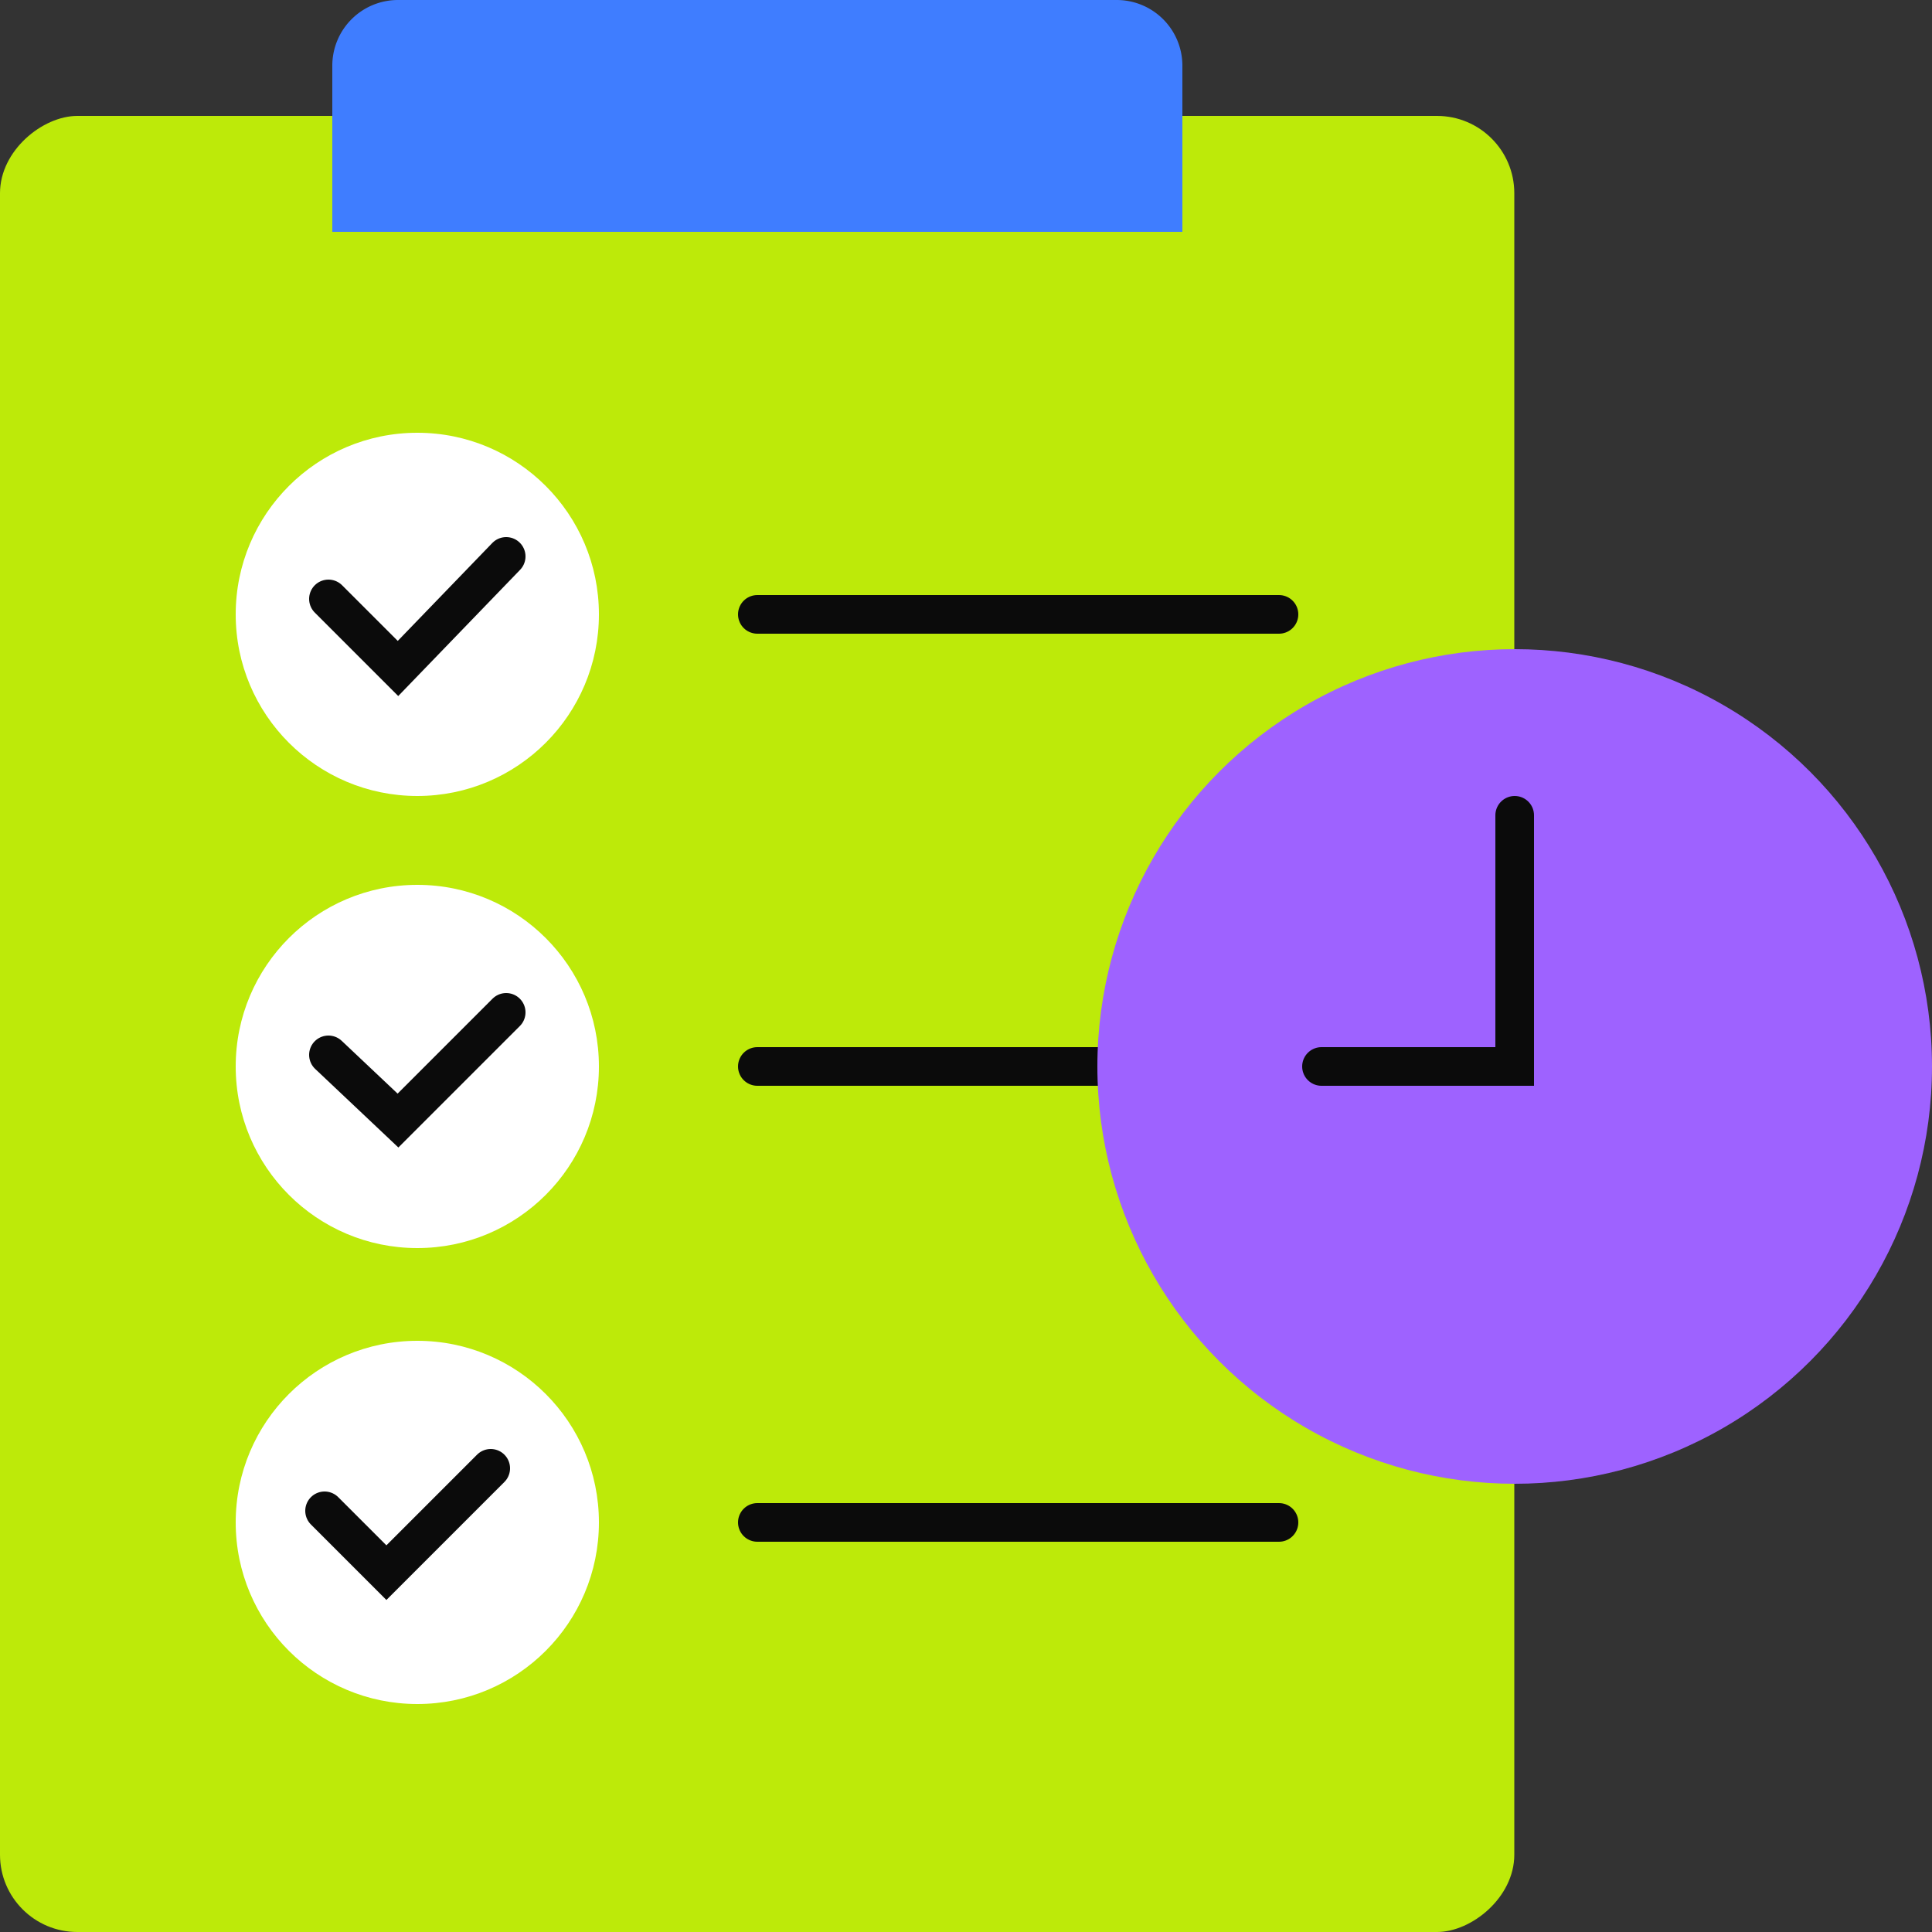 <svg xmlns="http://www.w3.org/2000/svg" width="50" height="50" viewBox="0 0 50 50"><rect x="0" y="0" width="50" height="50" fill="#333333" stroke="none"/><rect x="-3.9" y="6.9" width="47" height="39.19" rx="2" transform="translate(-6.9 46.1) rotate(-90)" fill="#bdea09"/><path d="M10.3,0H28.9a1.7,1.7,0,0,1,1.7,1.7V6a0,0,0,0,1,0,0H8.6a0,0,0,0,1,0,0V1.7A1.7,1.7,0,0,1,10.3,0Z" fill="#3f7dff"/><circle cx="10.8" cy="15.9" r="4.7" fill="#fff"/><polyline points="8.5 15.5 10.3 17.3 13.1 14.4" fill="none" stroke="#0b0b0b" stroke-linecap="round" stroke-miterlimit="10"/><circle cx="10.8" cy="27.6" r="4.7" fill="#fff"/><polyline points="8.5 27.3 10.3 29 13.1 26.2" fill="none" stroke="#0b0b0b" stroke-linecap="round" stroke-miterlimit="10"/><circle cx="10.8" cy="39.4" r="4.7" fill="#fff"/><polyline points="8.4 39.1 10 40.7 12.7 38" fill="none" stroke="#0b0b0b" stroke-linecap="round" stroke-miterlimit="10"/><line x1="19.6" y1="15.9" x2="33.1" y2="15.9" fill="none" stroke="#0b0b0b" stroke-linecap="round" stroke-miterlimit="10"/><line x1="19.6" y1="27.6" x2="33.1" y2="27.6" fill="none" stroke="#0b0b0b" stroke-linecap="round" stroke-miterlimit="10"/><line x1="19.6" y1="39.4" x2="33.1" y2="39.4" fill="none" stroke="#0b0b0b" stroke-linecap="round" stroke-miterlimit="10"/><circle cx="39.2" cy="27.6" r="10.8" fill="#9e62ff"/><polyline points="39.2 21.1 39.2 27.6 34.2 27.6" fill="none" stroke="#0b0b0b" stroke-linecap="round" stroke-miterlimit="10"/></svg>